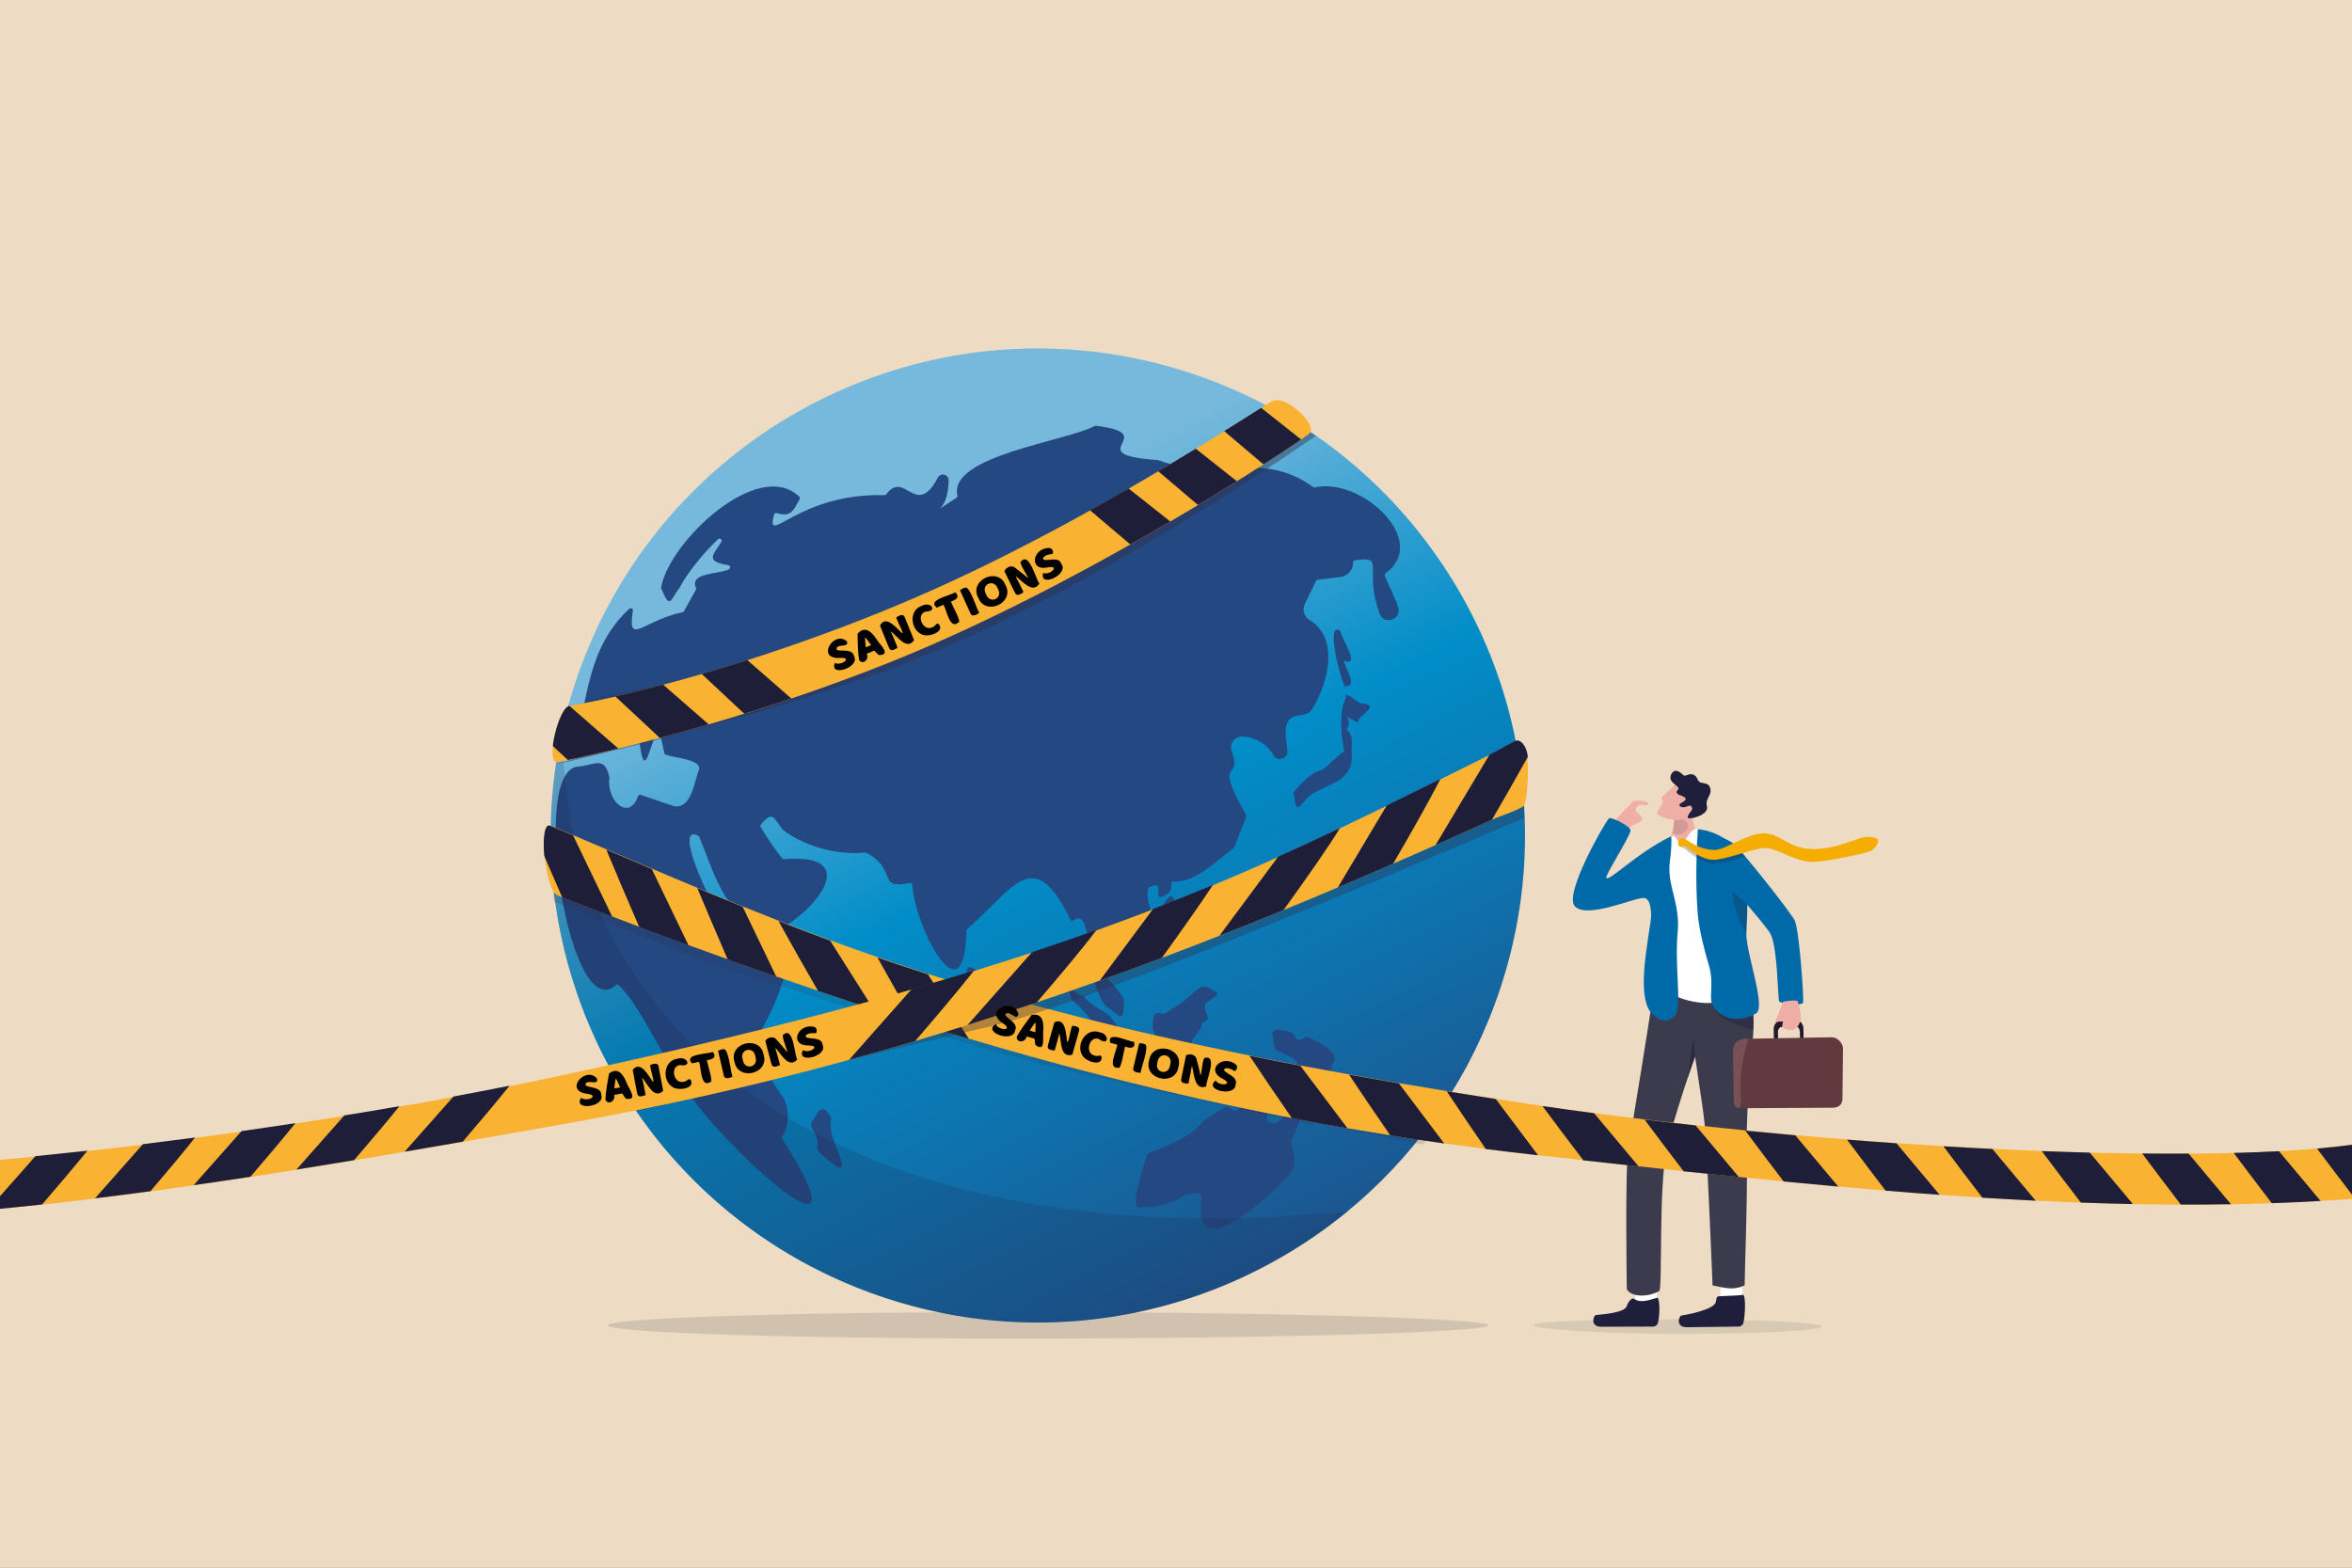 <?xml version="1.0" encoding="iso-8859-1"?>
<!-- Generator: Adobe Illustrator 26.0.3, SVG Export Plug-In . SVG Version: 6.00 Build 0)  -->
<!DOCTYPE svg PUBLIC "-//W3C//DTD SVG 1.1//EN" "http://www.w3.org/Graphics/SVG/1.1/DTD/svg11.dtd">
<svg version="1.1" id="Layer_1" xmlns:x="http://ns.adobe.com/Extensibility/1.0/" xmlns:i="http://ns.adobe.com/AdobeIllustrator/10.0/" xmlns:graph="http://ns.adobe.com/Graphs/1.0/"
	 xmlns="http://www.w3.org/2000/svg" xmlns:xlink="http://www.w3.org/1999/xlink" x="0px" y="0px" viewBox="0 0 3000 2000"
	 style="enable-background:new 0 0 3000 2000;" xml:space="preserve">
<rect x="0" y="0" width="3000" height="2000" fill="#808080" stroke="none"/>
<style type="text/css">
	.st0{clip-path:url(#SVGID_00000134209169900992008900000008393635088583786666_);fill:#EDDCC3;}
	.st1{clip-path:url(#SVGID_00000134209169900992008900000008393635088583786666_);}
	.st2{opacity:0.11;fill:#32323F;}
	.st3{fill:#EFAEA6;}
	.st4{opacity:0.14;fill:#1F1F3B;}
	.st5{fill:#1F1F3B;}
	.st6{fill:#FFFFFF;}
	.st7{fill:#3B3B4D;}
	.st8{opacity:0.46;fill:#1F1F3B;}
	.st9{opacity:0.62;fill:#1F1F3B;}
	.st10{opacity:0.43;fill:#1F1F3B;}
	.st11{fill:#0069A8;}
	.st12{opacity:0.25;fill:#1F1F3B;}
	.st13{fill:#201B2C;}
	.st14{fill:#EEADA5;}
	.st15{fill:#603A3E;}
	.st16{fill:#775155;}
	.st17{opacity:0.26;fill:#1F1F39;}
	.st18{fill:#F4AD00;}
	.st19{opacity:0.15;clip-path:url(#SVGID_00000134209169900992008900000008393635088583786666_);fill:#32323F;}
	.st20{fill:url(#SVGID_00000080907533857786778840000014744066277518678429_);}
	.st21{fill:#234882;}
	.st22{opacity:0.16;fill:#1F1F39;}
	.st23{opacity:0.2;clip-path:url(#SVGID_00000134209169900992008900000008393635088583786666_);fill:#303049;}
	.st24{opacity:0.15;clip-path:url(#SVGID_00000134209169900992008900000008393635088583786666_);fill:#303049;}
	.st25{fill:#F9B232;}
	.st26{fill:#1F1E39;}
	.st27{opacity:0.35;clip-path:url(#SVGID_00000134209169900992008900000008393635088583786666_);fill:#303049;}
	.st28{opacity:0.43;clip-path:url(#SVGID_00000134209169900992008900000008393635088583786666_);fill:#303049;}
	.st29{clip-path:url(#SVGID_00000134209169900992008900000008393635088583786666_);fill:none;}
</style>
<g>
	<defs>
		<rect id="SVGID_1_" width="3000" height="2000"/>
	</defs>
	<clipPath id="SVGID_00000034071675347832483210000015181306128383541155_">
		<use xlink:href="#SVGID_1_"  style="overflow:visible;"/>
	</clipPath>
	
		<rect style="clip-path:url(#SVGID_00000034071675347832483210000015181306128383541155_);fill:#EDDCC3;" width="3000" height="2000"/>
	<g style="clip-path:url(#SVGID_00000034071675347832483210000015181306128383541155_);">
		<path class="st2" d="M1956.1,1690.6c0,5.1,86.8,11.1,186.8,11.1c100,0,181-4.2,181-9.3c0-5.1-81.1-9.3-181-9.3
			C2042.9,1683.1,1956.1,1685.5,1956.1,1690.6z"/>
		<path class="st3" d="M2142.4,1086l23.7-4c1.3-10.5-7.6-33.7-8.3-43.2c-0.8-10.5-12.5-21.3-12.5-21.3l-10,20.8l0.3,1.9
			c0,0-0.1,18.3-4.2,26.2c-2.3,4.5-1.9,11.6-7.7,18.3C2119.4,1089.6,2142.4,1086,2142.4,1086z"/>
		<path class="st4" d="M2135.4,1044c0,0-0.3,11.7-2.4,18.4c13.6,8,22.9-7.4,19.7-11.8c-2-2.8-9.6-9.5-9.6-9.5L2135.4,1044z"/>
		<g>
			<path class="st3" d="M2136.7,1000.4c-5,7.3-21.7,17.2-16.5,20.2c5.2,3-10.6,15.4-5.2,18.8c13.1,8.2,33.2,8.6,38.6,3.2
				s14.8-24,14.8-24L2136.7,1000.4z"/>
			<path class="st5" d="M2146.2,1015.7c-4.5-1.9-5.2-1-7.3-4.2c-2.1-3.1,5.3-4.2,0.3-8.4c-5-4.1-10.8-7.9-7.8-14.6
				c4.4-9.6,11.6-3.5,16,0.5c2.8,2.5,7.6-4,13.8,0c4.9,3.2,2.6,5.8,6.9,8.8c2.6,1.8,10.4,0.4,12.7,6.1c4.4,10.6-6.4,14.2-3.6,24.5
				c3.3,11.9-23.5,17.8-24.4,14.7c-1.1-3.6,6.9-9.4,5.5-12.6c-2-4.9-4.3-2-9-0.9c-5,1.2-11.1-2.1-3.9-5.8
				C2152.7,1020.1,2150.2,1017.5,2146.2,1015.7z"/>
		</g>
		<path class="st6" d="M2086.2,1665.3c-1-10.3-0.3-36.3-0.3-36.3l28.4-1l-1.5,39l-18.7,12.4L2086.2,1665.3z"/>
		<path class="st5" d="M2084,1656.8c-2.4-1.8-7.7,4.6-8.8,8.9c-2.5,9.9-34.2,11.1-39.8,12c-2.9,0.5-7.6,15,6.9,14.9
			c12.5-0.1,52.6-0.1,66.3-0.2c2.9,0,5.4-1.9,6.1-4.6c2.5-9.5,2.8-31.9-1.1-32.2C2108.4,1656.8,2093.1,1663.8,2084,1656.8z"/>
		<path class="st6" d="M2195.2,1665.4c-1.1-10.3-0.5-36.3-0.5-36.3l28.4-1.1l-1.3,39.1l-18.7,12.5L2195.2,1665.4z"/>
		<path class="st5" d="M2192.1,1653.8c-3,0.2-2.5,3-3.6,7.4c-2.4,9.9-38.4,16.3-44.1,17.2c-2.9,0.5-7.5,15,7,14.8
			c12.5-0.2,52.6-0.5,66.3-0.8c2.9-0.1,5.3-1.9,6-4.6c2.4-9.6,3.3-35.8-0.6-36C2218.1,1653,2206,1652.9,2192.1,1653.8z"/>
		<path class="st7" d="M2235.8,1326.1c-0.4,4.6-0.8,9.7-1.5,15.2c-2.4,20.7-7.6,90.7-6.3,135.1c1.3,44.2-2.7,147.6-2.7,163.5
			c-13.4,5.9-21.7,4.1-40.9,0c0,0-3.4-85.3-7.2-160.1c-3.1-60.7-4-54.6-15.1-131.8l0,0c-0.1,0.4-2.8,7.9-6.8,19.5
			c-8.5,24.7-22.6,67.9-29.4,99.2c-10.6,48.8-5.1,175.9-9.5,180.3c-13.2,7.8-35.5,8.5-41.4-2.3c0,0-2.5-157.2,2.2-181.9
			c3.2-16.7,30-180.8,36-224.9c0,0,118.1-25.8,121.7,14.6c0.5,5.5,0.6,10.4,0.6,15c-0.1,6.3,0.3,12.1,0.6,18.4
			C2236.6,1296.4,2237.2,1308.3,2235.8,1326.1z"/>
		<path class="st8" d="M2172.5,1325.8C2172.5,1325.8,2172.5,1325.9,2172.5,1325.8c-0.2-0.1-0.3-0.1-0.3-0.2
			C2172.2,1325.7,2172.5,1325.8,2172.5,1325.8z"/>
		<path class="st9" d="M2162.1,1348L2162.1,1348c-0.1,0.4-5.3,15-9.3,26.6l6.9-49.1C2159.7,1325.5,2161,1332.6,2162.1,1348z"/>
		<path class="st10" d="M2236.5,1314c-1-0.2-46.5-9.9-52.7-32.7c0,0,39.6,3.4,52.2,4.8C2236.6,1296.4,2236.9,1308.1,2236.5,1314z"/>
		<path class="st6" d="M2165.6,1058c-10.2-2.8-11.2,14.1-21.5,14.9c-5.4,0.4-4.2-1.9-6.8-4.5c-1.6-1.5-3.1-3.3-5.6-0.7
			c-50.9,52.2,2.1,183.9-4.4,193.1c-5.3,7.5,37.8,23.9,64.8,17.3c37.1-9.1,34.9-49.4,33.8-57c-1.1-7.7-25-138.5-25-138.5
			S2182.1,1072.7,2165.6,1058z"/>
		<path class="st11" d="M2165.4,1165.2c1.6,20.1,9.1,49,14,65.2c8.8,29.1-3.2,45.2,8.6,57.7c14.3,15,35.9,14.7,52.1,4.6
			c8.7-5.4-0.7-40.1-7.3-68.7l0,0c-3-13-5.4-24.8-5.3-32c0-0.4,0-0.8,0-1.1c0-1.8,0.1-3.4,0.1-4.9c0.1-1.9,0.1-3.6,0.2-5.2
			c0.1-2.8,0.2-5.4,0.4-7.8c0.3-5.6,0.5-10.8,0.4-18.6c0-0.7,0-1.3,0-2c-0.1-4.4-0.3-9.5-0.6-16c-1-19.6-6.6-46.4-15.5-55.7
			c-21.2-22.1-46.9-22.7-46.9-22.7C2164.6,1070.1,2162,1122.5,2165.4,1165.2z"/>
		<path class="st12" d="M2209.6,1137.1c0,0,2.7,31.3,18,53.6c0-1.8,0.1-3.4,0.1-4.9c0.1-1.9,0.1-3.6,0.2-5.2
			c0.1-2.8,0.2-5.4,0.4-7.8c0.3-5.6,0.5-10.8,0.4-18.6L2209.6,1137.1z"/>
		<g>
			<path class="st11" d="M2214.9,1079.5c39.4,45.9,72,89.7,74.3,94.8c6,13.6,11.7,99.2,10.7,104.5s-29.1,2-30.6-1.5
				c-1.8-4.2-1.7-65.3-10.5-84.8c-5.5-12.2-69.4-82.3-76.1-90.5c-6.7-8.1-4.7-37.3,9.5-34.3
				C2206.3,1070.6,2214.9,1079.5,2214.9,1079.5z"/>
			<g>
				<path class="st13" d="M2300.5,1323.9l-0.1-6l-0.1-5.7c-0.1-4-1.9-7.4-4.4-8.8l0,0c-0.8-0.5-1.7-0.7-2.6-0.7l-18.9,0.5l-0.2,0
					h-0.3l0,0l-0.1,0l-4.6,0.1c-1.8,0-3.4,1.1-4.6,2.8c-1.1,1.6-1.8,3.7-1.9,6c0,0.3,0,0.6,0,0.9l0.1,5.5l0.1,6l0.1,3.4l4.8-0.1
					l0-0.1l-0.1-3.3l-0.1-6l0-1.1l0-0.1c0-0.2,0-0.4,0-0.5c0.1-3.7,2.2-6.6,4.9-6.7l1.4,0l16.7-0.4c0.7,0,1.4,0.2,2,0.5l0,0
					c1.8,1,3.1,3.6,3.2,6.5l0,1.3l0.1,6l0.1,3.2l4.8-0.1L2300.5,1323.9z"/>
				<path class="st14" d="M2274.4,1277.9c-0.8,5.5-2.3,4-4.3,11.1s-8.3,16.9-4.6,18.1s6.6-3.1,8.4-3.9c1.8-0.8-2.4,3.3-0.2,6.8
					c2.1,3.5,11.4,5.6,15.6,2.9c4.2-2.6,7.2-8.1,7.6-15.2c0.3-7.1-3-16.8-3.7-19.9C2292.5,1274.6,2274.4,1277.9,2274.4,1277.9z"/>
				<path class="st13" d="M2273.8,1303.2L2273.8,1303.2l-0.1,0l-4.6,0.1c-1.8,0-3.4,1.1-4.6,2.8l0,0c-1.1,1.6-1.8,3.7-1.9,6.1
					c0,0.3,0,0.6,0,0.9l0.1,5.5l0.1,6l0.1,3.3l4.8-0.1l-0.1-3.3l-0.1-6l0-1.1l0-0.1c0-0.2,0-0.4,0-0.5c0.1-3.7,2.2-6.7,4.9-6.7
					l0.8-2.8l0,0l0.6-2.2l0,0l0,0l0,0l0.4-1.6H2273.8z"/>
				<path class="st15" d="M2210.4,1340.6l1.2,66.2c0.1,3.9,3.3,7.1,7.2,7l0.2,0l118.1-0.6c13.3-0.2,13.1-9.6,13-13.6l0.7-62.5
					c-0.1-3.9-5-14.2-15.7-13.8l-105,1.9l-3.9,0.1C2217.5,1325.3,2210.2,1331.7,2210.4,1340.6z"/>
				<path class="st16" d="M2210.4,1340.6l1.2,66.2c0.1,3.9,3.3,7.1,7.2,7l0.2,0c1.3-3.9,2.1-10.1,1.2-19.9
					c-2-23.6,4.3-50.5,9.9-68.8l-3.9,0.1C2217.5,1325.3,2210.2,1331.7,2210.4,1340.6z"/>
			</g>
		</g>
		<g>
			<path class="st17" d="M2142.1,1078.3c1.2,0.1,2,1,2.7,1.9c0.9,1,1.5,2,2.1,1.4c0.9-0.8,11.8,11.6,25.6,17
				c4.4,1.7,10.2,3.2,15,2.8c1.8-0.1,14.4-1.5,19.4-2.9c8.3-2.3,19.7-5.3,19.7-5.3s-11.4-13.4-13.6-14.7c-7.4,3.5-13.2,6.1-19,8.1
				c-2.9,1-5.6,1.6-7.8,1.7c-1,0-2,0-3,0c-4.4-0.2-8.7-1.1-12.7-2.4c-7.7-2.4-14.5-6.3-19.8-9.8c-2.9-1.9-3.3-2.9-6.5-2.9
				c0,0-0.1,0-0.1,0C2143,1075.4,2140.7,1078.2,2142.1,1078.3z"/>
			<path class="st18" d="M2395.5,1072.4c0.2,3.5-3.3,9.8-9.1,13.1c-1.3,0.7-5,1.8-10.1,3.1c-17.7,4.5-52.4,11-63.7,11
				c-11.7,0-23.2-4.5-33.6-8.9c-10.7-4.6-20.3-9.1-28-8.8c-14.7,0.6-43.6,12.7-61.5,14.7c-0.6,0.1-1.2,0.1-1.7,0.2
				c-19.7,1.5-38.7-19.2-39.9-18.1c-0.8,0.7-1.6,1.4-2.9,1.7c-0.6,0.1-1.2,0.1-2,0.1c-1.8-0.2-2.4-3.7-2.5-5.6c-0.1-2,0.8-5.3,5-5.7
				c3.1-0.3,3.6,0.9,6.5,2.9c7.1,4.7,16.9,10.1,27.9,11.7c2.5,0.4,5,0.6,7.6,0.5c12.9-0.3,38.4-19.1,58.8-21
				c1.9-0.2,3.7-0.2,5.5-0.1c21.1,1.7,29.8,19.3,60,20c30.2,0.8,60.3-16,69.3-15.6C2389.7,1067.7,2395.3,1068.9,2395.5,1072.4z"/>
		</g>
		<path class="st3" d="M2055,1058.7c3.6-15.2,21-27.5,26.8-35.3c3.3-4.4,22.6-1.4,20.7,2.7c-1.9,4-11.8-4.4-16.4,6.4
			c-1.7,4,10.5,7.9,8.2,13.5s-14.9,3.5-17.4,14.1C2074.2,1070.7,2055,1058.7,2055,1058.7z"/>
		<path class="st11" d="M2140.6,1275.9c-0.2,10.3-1.6,17.9-5.5,21.4c-7,6.3-16.7,7.5-28.4-4.5c-0.7-0.7-1.3-1.4-1.8-2.2
			c-15.7-21.1-4.4-79.3-2.8-93.5c0.7-5.7,2.1-13.5,3.3-21.5c1.5-10,0.5-28.8-8-30c-10.7-1.5-72.6,27.3-88.6,10.7
			c-14.5-15,36.8-104.7,43.3-112.1c2.4-2.8,28.7,10.2,27.6,15.7c-2,9.8-32.8,57.5-30.9,60c3.9,5.2,37.2-30.6,82.8-53.1
			c0,0,0.2,1.7,0.3,5.5c0,3.1-0.1,7.7-0.6,14c-0.3,3.7-0.7,7.9-1.4,12.8c-4,30.8,13.5,52.7,10,89.9c-1.5,16.1-1.2,32.3-0.6,47.1
			C2139.8,1251.4,2140.8,1265.1,2140.6,1275.9z"/>
	</g>
	<path style="opacity:0.15;clip-path:url(#SVGID_00000034071675347832483210000015181306128383541155_);fill:#32323F;" d="
		M1898.5,1690.8c0,9.4-300.7,17-593.4,17s-529.9-7.6-529.9-17c0-9.4,237.3-17,529.9-17S1898.5,1681.5,1898.5,1690.8z"/>
	<g style="clip-path:url(#SVGID_00000034071675347832483210000015181306128383541155_);">
		<g>
			
				<linearGradient id="SVGID_00000057847148443970729950000009268773173979088002_" gradientUnits="userSpaceOnUse" x1="884.547" y1="906.457" x2="2103.838" y2="1506.14" gradientTransform="matrix(0.797 0.604 -0.604 0.797 898.563 -726.181)">
				<stop  offset="0.155" style="stop-color:#76B9DC"/>
				<stop  offset="0.453" style="stop-color:#018DC8"/>
				<stop  offset="1" style="stop-color:#234882"/>
			</linearGradient>
			<path style="fill:url(#SVGID_00000057847148443970729950000009268773173979088002_);" d="M1717.7,1546.3
				c-45.3,37.1-95.6,67.5-149.1,90.5c-111.6,47.9-237.4,63.3-361.9,39.3c-6.1-1.2-12.3-2.5-18.4-3.9l-5.9-1.3
				c-2.8-0.7-5.6-1.3-8.3-2c-3.3-0.8-6.7-1.7-10-2.6c-11-2.9-22-6.2-33-9.8c-7.9-2.6-15.9-5.4-23.8-8.3
				c-321.6-119.5-485.5-477.1-366-798.7c4.5-12,9.3-23.8,14.4-35.4l0,0c7.5-16.9,15.6-33.4,24.5-49.3c8.6-15.6,17.9-30.8,27.7-45.5
				l0,0c4.9-7.4,10-14.6,15.3-21.7c12.3-16.7,25.4-32.7,39.1-48c2.5-2.8,5-5.5,7.6-8.2c5.1-5.4,10.3-10.8,15.6-16
				c7.9-7.9,16-15.5,24.3-22.9c16.6-14.8,33.9-28.6,51.9-41.5l0,0c3-2.1,6-4.3,9-6.4c0.1,0,0.1-0.1,0.2-0.1
				c8.2-5.6,16.5-11.1,24.9-16.3c1.7-1.1,3.5-2.2,5.3-3.2c21.1-12.8,42.9-24.4,65.4-34.6c11.7-5.3,23.6-10.3,35.6-14.9
				c0,0,0.1,0,0.1,0c32.2-12.3,65.3-22,99.2-28.8c1.8-0.4,3.6-0.7,5.5-1.1c8.5-1.6,17-3.1,25.5-4.3c8.6-1.3,17.3-2.4,25.9-3.3
				c92.5-9.9,188.7,1,281.9,35.6c32,11.9,62.5,26.1,91.2,42.5c25.1,14.3,48.9,30.1,71.4,47.4c13.2,10.2,26,20.9,38.3,32.1
				c8.8,8,17.4,16.2,25.6,24.6c0.7,0.7,1.5,1.5,2.2,2.2c2.8,2.9,5.6,5.8,8.3,8.7c1.7,1.8,3.4,3.7,5.1,5.5
				c13.5,14.8,26.2,30.1,38.1,46.1c8.8,11.8,17.2,23.8,25.2,36.2c0.3,0.4,0.6,0.9,0.9,1.3c16.6,25.8,31.2,52.8,43.8,80.7
				c17.5,38.9,31.1,79.6,40.3,121.4c2.6,11.6,4.8,23.4,6.7,35.2c15.3,94.7,8.8,194.1-22.8,290.9c-2.6,8-5.4,16-8.4,24
				C1866.3,1389.3,1800.1,1478.9,1717.7,1546.3z"/>
			<g>
				<path class="st21" d="M1767.2,731.5c57.1-41.3-30.3-123-90.1-109.7c-0.8,0.2-1.6,0-2.3-0.5c-65.9-48.1-123.8-6.6-197.1-34.2
					c-0.3-0.1-0.5-0.2-0.8-0.2c-103.9-7,7.6-32.9-78.8-43.7c-0.6-0.1-1.2,0-1.7,0.3c-37.3,19.6-187,38.3-175.2,88.7
					c0.3,1.1-0.2,2.3-1.2,2.9c-6.6,4.3-30.1,19.7-30.1,19.7c15.6-6.1,19.7-23.9,20.1-41.9c0.2-7.7-10.2-10.4-13.8-3.5
					c-27.9,53.1-42.1-10.7-65.8,21.2c-0.5,0.7-1.4,1.2-2.3,1.1c-111.3-2.9-152.1,67.8-140.8,24.8c0.4-1.5,2-2.4,3.5-1.9
					c18.4,5.5,21-3.3,29.1-17.7c0.6-1.1,0.4-2.5-0.5-3.3c-52.1-50-165.8,57.2-176.1,115.7c-0.1,0.5,0,1.1,0.2,1.6
					c11.2,27.1,11,15.4,23.7-1.7c0.1-0.1,0.2-0.2,0.2-0.4c8.9-17.5,30.6-44,48.4-60.9c2.4-2.3,6,0.7,4.3,3.5
					c-10.1,16-21.7,24.9,8.9,29.6c2.6,0.4,3.2,3.9,0.9,5.2c-11.9,6.6-51,3.7-42.2,23.8c0.3,0.8,0.3,1.7-0.1,2.4
					c-2.7,4.9-12.6,22.7-15.2,27.3c-0.4,0.7-1.1,1.2-1.8,1.3c-52,11.3-70.2,44.3-63.4-2.1c0.5-3.2-3-3.8-5.3-1.6
					c-54.2,51.1-51.8,117.9-69.5,174.4c-0.6,1.8,0.8,3.6,2.6,3.6c24.4-0.1,23.4-46.1,47.5-55.1c1.8-0.7,3.7,0.6,3.8,2.6
					c2.4,85.3,15.7,45.2,14.5-10.5c-0.1-3.1,4.4-4,5.4-1c9.9,28,9.2,100.7,20.5,72.6c0,0,6-17,9.9-28.1c0.9-2.6,4.7-2.4,5.3,0.3
					l5.4,24.6c0.2,0.8,0.6,1.4,1.3,1.8c8,4.3,48,5.7,42.8,20c-5.8,13.9-9.1,50.1-31.8,46c0,0-32.6-11.1-42.3-14.4
					c-1.4-0.5-3,0.3-3.5,1.7c-11.2,32.2-40.3,6.3-36.5-23c0-0.3,0-0.6,0-1c-5.9-28-18.6-15.9-39.4-13.8
					c-63.2,1.3-12.3,332.6,47.6,278.9c1.1-1,2.7-0.9,3.7,0c28.5,26.6,61.6,105,87.9,135c0.1,0.1,0.2,0.2,0.3,0.4
					c33.4,58.3,242.5,253.8,120.4,60.5c-0.6-0.9-0.6-2.1,0-3c8.6-14.1,9.4-32.8,2.4-47.6c-0.1-0.2-0.2-0.3-0.3-0.4
					c-61.1-88.7-25.7-64.4,1.1-158.2c0.1-0.3,0.1-0.7,0.1-1c-2.9-54.1-10.2-5.1-55.6-34.4c-0.2-0.1-0.4-0.2-0.6-0.3
					c-16.8-5.9-93.8-161.8-54.3-141.7c0.6,0.3,1,0.8,1.3,1.4c14.1,33.6,25.3,75.9,54.4,101.1c0.7,0.6,1.1,1.5,1,2.4
					c-8.6,87.1,204.3-87.1,53-75c-0.8,0.1-1.7-0.2-2.2-0.9c-8.5-9.2-21.3-28.9-27.8-40.1c-0.6-1-0.5-2.2,0.3-3.1
					c15.4-18.8,15.9-8.2,28.2,6.7c0.2,0.2,0.3,0.4,0.5,0.5c27.7,20.9,69.6,32.1,104.1,28.4c0.6-0.1,1.2,0,1.7,0.3
					c40.9,22.1,12.6,47.3,55.2,38.6c1.7-0.3,3.3,0.9,3.4,2.6c2.6,51.6,66.3,176.4,69,58.2c0-0.8,0.4-1.6,1-2.1
					c58-49.7,84.2-110.5,131.4-12.2c0.7,1.6,2.7,2.1,4.1,1.1c27.1-18.5,11.6,71.1,40.6,108.7c0.2,0.2,0.4,0.5,0.7,0.6
					c19.4,13.4,23.1,24.1,23-8.2c0-0.5-0.2-1.1-0.4-1.5c-19.7-32.1-41.9-30.4-24.4-70.7c0.7-1.6,2.8-2.2,4.2-1.2
					c34,24.1,14.9,47.4,59.6,13.6c6.9-5.3,9.7-14.4,6.9-22.6c-6.6-19.1-17.7-39.7-15.4-58.6c0.1-1,0.8-1.8,1.7-2.2
					c13.7-6.1,12-0.9,11.7,9.6c-0.1,2,2,3.4,3.9,2.7c8.1-3.3,13.8-6.6,12.8-16.7c-0.2-1.7,1.2-3.3,3-3.1c27,2.6,56.4-28.3,76.2-42.4
					c0.4-0.3,0.8-0.7,1-1.2c2-5,12.9-32.7,15.3-38.9c0.3-0.8,0.2-1.7-0.2-2.4c-44.1-77.5-3.3-40.6-18.3-81.4
					c-3.2-8.7,3-18.2,12.3-18.4c16.8-0.4,32.8,9.2,40.8,23.6c5.1,9.3,19.3,4.5,18-6c-2.6-21.4-8.3-43.6,18.2-45.3
					c5.7-0.4,11-3.3,13.9-8.3c21.5-36.3,33-90.4-4-112.8c-7-4.2-9.5-13.1-6-20.5c5.3-11,12.1-25,14.2-29.3c0.4-0.8,1.2-1.4,2.2-1.5
					l29.1-3.6c9.2-1.2,16.2-9,16.2-18.3v-0.3c0-1.4,1-2.6,2.4-2.8c40.7-5.5,9.9,10,31.4,68.3c5.5,14.9,28.1,7.5,23.7-7.7
					c-3.8-13.1-11.3-26-17.2-40.7C1765.7,733.7,1766.2,732.3,1767.2,731.5z"/>
				<path class="st21" d="M1736.1,897.4c-2.7,0.9-21.6-18.5-19.5-6.8c-8.8,16-6.1,48.7-1.9,67.9c-8.5,4.7-20.4,18.9-28.8,24.1
					c-13.2,2.2-27.5,18.1-36.1,28.2c4.2,34.4,7.7,13.7,23.4,2.4c24.1-14.5,54.9-17.4,50.7-54.5c0.4-11.5,2-21.6-6.3-27.8
					c3.4-4.8,4.2-11.8,0-16.6c0,0,15.1,7.8,15.1,7.8C1727.8,914.1,1765.2,899.7,1736.1,897.4z"/>
				<path class="st21" d="M1709.8,804.9c-22.8-16.2,6.3,85.7,7.3,70.1c15.4,1.3-2.4-24.6-2.9-32.1
					C1737.9,851.9,1708.1,810.7,1709.8,804.9z"/>
				<path class="st21" d="M1469.9,1310.8c12.9,40.8,14.2,10.3,37.5,28.2c6.5,0.5,13.7,0.6,12.2-9.3c3-8.8,13.6-14.6,13.6-24.8
					c15.3-7,2.1-8.1,3.9-23.9c1.6-4.3,26.4-14.1,10.2-17c-14-13-21.9,0.7-32.7,9.2c-6.7,6.7-20.5,13.8-29.3,20.4
					C1469.7,1289.3,1471.4,1296.8,1469.9,1310.8z"/>
				<path class="st21" d="M1472.4,1368.7c3.9-0.6,25.6,7.9,26.3-0.5c-14.4-11.4-33.8-3.2-49.2-12.2c-7.5-7-8.2-19.1-8.3-27.8
					c-9.1-8.8-19.4-25-27.8-34.1c-9.8-6.1-24.5-13.6-31.2-23.4c-9.3-0.1-23.5-20.5-15.6,4.4c7.8,6.8,26.4,22.6,26.3,34.1
					c8.3,4.2,16,21.6,19,29.7C1431.4,1349.4,1447.6,1373.7,1472.4,1368.7z"/>
				<path class="st21" d="M1702.5,1350c-1.8-11.8-22-20.8-32.3-26.2c-1.8-0.9-3.9-0.9-5.7,0c-1.2,0.7-2.7,1.5-4.2,2.3
					c-3.3,1.8-7.3,0-8.6-3.5c-2.4-6.9-13.1-7.7-22.1-8.9c-4.1-0.5-7.5,3.1-6.7,7.1c1,5.3,2.2,11.6,2.9,15.3c0.4,2,1.7,3.6,3.5,4.4
					c10.4,4.6,32.2,12,23.9,21.9c-2.4,2.9-1.6,7.3,1.7,9.1c8.9,5,14.4,4.9,22.6-0.6c3.4-2.3,8-0.6,9.1,3.3c0,0.1,0.1,0.2,0.1,0.4
					c2.1,7.1,12.7,5,11.8-2.3c-0.9-7-0.6-13.8,2.5-17.9C1702.1,1353.1,1702.7,1351.5,1702.5,1350z"/>
				<path class="st21" d="M1619.8,1432.1c-9.5,1.2-0.1-20.5,3.7-31.9c1.1-3.3-0.9-6.9-4.4-7.6c-2.1-0.4-4.4-0.9-6.1-1.3
					c-1.7-0.4-3.6,0.1-4.9,1.2c-6.2,5.1-23.7,19.6-28.5,23.2c-3.6,2.7-8,0.1-10.9-2.2c-2-1.6-4.7-1.8-6.9-0.5l-25.7,15.9
					c-0.7,0.4-1.3,1.1-1.8,1.8c-11.8,17.3-47.4,32.8-67.8,39.5c-1.9,0.6-3.4,2.2-3.9,4.1c-4.3,17.4-25.6,73.6-5.5,65.6
					c1.2-0.5,2.4-0.6,3.6-0.3c12,2.4,41-6.9,49.8-14.6c0.9-0.8,2.1-1.3,3.4-1.3c11.2-0.7,20.5-7.7,18.2,10.3
					c-9.6,83.7,95.2-13.4,114.6-38.7c8.2-10.7,1.2-31.1,0.2-39c-0.1-1.2,0.1-2.5,0.7-3.5c6.1-10.8,12.3-27.9,14.4-43.2
					c0.8-6.2-7.3-9.3-10.7-4c-8.8,13.5-20.5,30.5-28.7,26.9C1621.7,1432.1,1620.8,1432,1619.8,1432.1z"/>
				<path class="st21" d="M1233.7,1259.4c15.4,0.2,12.8-9.7,12.6-21.2C1224.1,1224.2,1237,1248.7,1233.7,1259.4z"/>
				<path class="st21" d="M1498.7,1149.1c-6.6-14.2-11,2.5-17.1,6.9C1487,1154.7,1502.9,1160.4,1498.7,1149.1z"/>
				<path class="st21" d="M1060.4,1426.7l-4.6-7.7c-3.2-5.4-11.2-4.8-13.5,1c-1.2,3-2.8,5.8-4.8,8.1c-3.2,3.5-3.8,8.5-1.2,12.5
					c17.3,26.9-11.3,17.3,31.6,48.2C1087.3,1494.6,1052.7,1449.9,1060.4,1426.7z"/>
			</g>
		</g>
		<path class="st22" d="M1718.6,1545.5c-93.8,77.2-210.2,127.2-336.5,139c-6.2,0.6-12.5,1.1-18.7,1.4l-6,0.4
			c-2.8,0.1-5.7,0.3-8.6,0.4c-3.4,0.1-6.9,0.3-10.3,0.3c-11.4,0.2-22.9,0.2-34.4-0.2c-8.3-0.3-16.7-0.7-25.1-1.3
			c-342.2-24.8-599.6-322.2-574.8-664.4c0.9-12.8,2.2-25.5,3.9-38l0,0c2.4-18.3,5.7-36.4,9.7-54.2
			C713.6,1311.9,1066.7,1610.3,1718.6,1545.5z"/>
	</g>
	<path style="opacity:0.2;clip-path:url(#SVGID_00000034071675347832483210000015181306128383541155_);fill:#303049;" d="
		M706.7,1150.5c6.7,4,173.7,68.2,173.4,66.5c-0.3-1.7-7.6-22.6-7.6-22.6l-166.9-55.9L706.7,1150.5z"/>
	<path style="opacity:0.15;clip-path:url(#SVGID_00000034071675347832483210000015181306128383541155_);fill:#303049;" d="
		M881.2,1220.4c0,0,302.8,102,472.4,143.2c140.1,34.1,318.6,71.2,318.6,71.2l19.3-18.8l-819.4-221.3L881.2,1220.4z"/>
	<path style="opacity:0.15;clip-path:url(#SVGID_00000034071675347832483210000015181306128383541155_);fill:#303049;" d="
		M1674.6,1432.4c0,0,139.2,28.8,140.6,27.7s13.7-16.8,13.7-16.8s-139.2-26.9-140.1-25.4C1687.9,1419.4,1674.6,1432.1,1674.6,1432.4z
		"/>
	<g style="clip-path:url(#SVGID_00000034071675347832483210000015181306128383541155_);">
		<path class="st25" d="M3064.9,1524.5c-19.4,1.5-39.8,3.1-61,4.7c-1.2,0.1-2.5,0.2-3.7,0.3c-13.4,1-26.8,1.9-40.3,2.6
			c-20.6,1.2-41.4,2.2-62.2,2.9c-17.3,0.6-34.7,1.1-52.1,1.4c-21.2,0.4-42.6,0.5-64,0.4c-20.2,0-40.5-0.3-61-0.7
			c-22-0.4-44.2-1.1-66.4-1.9c-19.1-0.7-38.3-1.5-57.6-2.5c-22.5-1.1-45.2-2.4-67.9-3.8c-18.1-1.1-36.3-2.4-54.5-3.7
			c-22.8-1.6-45.8-3.4-68.9-5.3c-20-1.6-40.1-3.4-60.4-5.2c-23.1-2.1-46.2-4.2-69.6-6.5c-19-1.8-38-3.7-57.2-5.7
			c-23.3-2.4-46.8-4.8-70.4-7.3c-19-2-38.1-4.1-57.3-6.2c-23.4-2.5-46.8-5.1-70.5-7.8c-19.2-2.2-38.5-4.3-57.9-6.5
			c-3.2-0.4-6.5-0.7-9.7-1.1c-19.1-2.1-38-4.4-56.9-6.8c-17.7-2.2-35.4-4.6-53-7.1c-23-3.2-46-6.7-68.8-10.3
			c-18.2-2.9-36.3-5.9-54.4-9c-23.7-4.1-47.4-8.4-71-13c-18.5-3.6-37-7.2-55.5-11.1c-22.6-4.7-45.2-9.5-67.8-14.6
			c-17.7-4-35.5-8.1-53.2-12.3c-22.9-5.5-45.8-11.1-68.7-17c-17-4.3-34-8.8-51-13.4c-23.6-6.3-47.2-12.9-70.9-19.7
			c-14.9-4.3-29.9-8.6-44.9-13.1c-23.1-6.9-46.4-13.9-69.7-21.2c-17.1-5.4-34.4-10.8-51.6-16.4c-23.5-7.6-47.1-15.4-70.9-23.4
			c-17.7-6-35.5-12.1-53.4-18.3c-20.5-7.1-41.2-14.4-61.9-21.9c-16.5-5.9-33.2-12-49.9-18.1l0,0c-20.8-7.6-41.7-15.4-62.8-23.3
			c-11.4-4.3-22.9-8.7-34.5-13.1l0,0c-21.1-8.1-42.3-16.2-63.8-24.6l0,0c-2.3-0.9-4.5-1.8-6.8-2.7c-8.2-3.2-14.1-27.7-16.1-50.3
			c-1.9-21.8,0.1-41.6,7.4-38.6c9.9,4.2,19.7,8.3,29.4,12.4c14.3,6.1,28.4,12.1,42.3,18c19.6,8.3,38.9,16.6,58,24.7l0,0
			c19.4,8.3,38.7,16.4,58,24.4c19.3,8,38.5,16,57.9,23.8l0,0c15.2,6.1,30.4,12.2,45.8,18.2c21.6,8.4,43.5,16.8,65.9,25
			c19.7,7.2,39.7,14.4,60.2,21.4c20.9,7.2,42.3,14.3,64.4,21.4c16,5.1,32.3,10.2,49,15.2c21,6.3,42.7,12.6,65.1,18.9
			c18.7,5.2,38,10.4,57.8,15.5c20.2,5.2,41,10.5,62.5,15.7c19.2,4.7,39,9.3,59.4,13.9c20.1,4.5,40.7,9.1,62,13.6
			c17.7,3.8,35.9,7.5,54.4,11.3c21,4.2,42.7,8.5,64.9,12.7c20.2,3.8,40.8,7.6,62,11.4c20.7,3.7,41.9,7.4,63.6,11.1
			c19.8,3.4,40.1,6.7,60.9,10.1c20.4,3.3,41.3,6.6,62.6,9.9c13.1,2,26.3,4,39.7,6.1c6.7,1,13.4,2,20.1,3c21.5,3.1,43.5,6.2,65.8,9.1
			c21.2,2.8,42.6,5.5,64.4,8.1c21.5,2.6,43.2,5,65.1,7.4c21,2.3,42.1,4.5,63.3,6.6c21.2,2.1,42.5,4.1,63.8,6c22,2,44,3.8,66,5.5
			c21.1,1.7,42.1,3.2,63.1,4.7c20.1,1.4,40.1,2.7,59.9,3.9c21,1.2,41.8,2.4,62.4,3.4c21.3,1,42.3,2,63.1,2.8
			c20.8,0.8,41.2,1.4,61.3,2c22.8,0.6,45,1,66.8,1.2c20.3,0.2,40,0.3,59.2,0.1c19.9-0.1,39.1-0.4,57.6-0.9
			c20.1-0.5,39.3-1.3,57.6-2.3c17.1-0.9,33.4-2,48.7-3.4c18.3-1.6,35.2-3.5,50.7-5.6c0.8-0.1,2.2-0.2,4.1-0.3
			C3083.3,1455.1,3901.5,1459.2,3064.9,1524.5z"/>
		<path class="st26" d="M3064.9,1524.5c-19.4,1.5-39.8,3.1-61,4.7c-15.7-20.4-33.2-43.5-48.5-63.9c18.3-1.6,35.2-3.5,50.7-5.6
			c0.8-0.1,2.2-0.2,4.1-0.3L3064.9,1524.5z"/>
		<path class="st26" d="M2959.9,1532.1c-20.6,1.2-41.4,2.2-62.2,2.9c-16-20.8-33.5-44-48.5-64.1c20.1-0.5,39.3-1.3,57.6-2.3
			L2959.9,1532.1z"/>
		<path class="st26" d="M2845.6,1536.3c-21.2,0.4-42.6,0.5-64,0.4c-16.4-21.4-34.3-45-49.2-65.1c20.3,0.2,40,0.3,59.2,0.1
			L2845.6,1536.3z"/>
		<path class="st26" d="M2720.5,1536.1c-22-0.4-44.2-1.1-66.4-1.9c-16.2-21-34.3-44.9-49.8-65.7c20.8,0.8,41.2,1.4,61.3,2
			L2720.5,1536.1z"/>
		<path class="st26" d="M2596.5,1531.8c-22.5-1.1-45.2-2.4-67.9-3.8c-16.3-21.1-34.3-44.9-49.7-65.6c21,1.2,41.8,2.4,62.4,3.4
			L2596.5,1531.8z"/>
		<path class="st26" d="M2474,1524.3c-22.8-1.6-45.8-3.4-68.9-5.3c-16.4-21.4-34.2-45-49.2-65.1c21.1,1.7,42.1,3.2,63.1,4.7
			L2474,1524.3z"/>
		<path class="st26" d="M2344.7,1513.8c-23.1-2.1-46.2-4.2-69.6-6.5c-16.6-21.7-34.4-45.3-49-64.9c21.2,2.1,42.5,4.1,63.8,6
			L2344.7,1513.8z"/>
		<path class="st26" d="M2217.9,1501.6c-23.3-2.4-46.8-4.8-70.4-7.3c-16.8-21.9-34.9-45.9-49.8-65.9c21.5,2.6,43.2,5,65.1,7.4
			L2217.9,1501.6z"/>
		<path class="st26" d="M2090.1,1488.1c-23.4-2.5-46.8-5.1-70.5-7.8c-18-23.5-37.2-49-52.1-69.2c21.5,3.1,43.5,6.2,65.8,9.1
			L2090.1,1488.1z"/>
		<path class="st26" d="M1961.8,1473.8c-3.2-0.4-6.5-0.7-9.7-1.1c-19.1-2.1-38-4.4-56.9-6.8c-17.2-24.9-35.6-52.1-49.9-73.7
			c20.4,3.3,41.3,6.6,62.6,9.9L1961.8,1473.8z"/>
		<path class="st26" d="M1842.1,1458.8c-23-3.2-46-6.7-68.8-10.3c-17.8-25.8-37.4-54.7-52.6-77.5c20.7,3.7,41.9,7.4,63.6,11.1
			L1842.1,1458.8z"/>
		<path class="st26" d="M1718.8,1439.5c-23.7-4.1-47.4-8.4-71-13c-18.1-26.1-38.3-55.9-54.1-79.6c21,4.2,42.7,8.5,64.9,12.7
			L1718.8,1439.5z"/>
		<path class="st26" d="M1235.7,1325.3c-23.1-6.9-46.4-13.9-69.7-21.2c-16.1-27.9-33.5-58.6-46.8-82.5c20.9,7.2,42.3,14.3,64.4,21.4
			L1235.7,1325.3z"/>
		<path class="st26" d="M1114.3,1287.6c-23.5-7.6-47.1-15.4-70.9-23.4c-17.9-31.1-37.2-65.2-50.4-89.1c21.6,8.4,43.5,16.8,65.9,25
			L1114.3,1287.6z"/>
		<path class="st26" d="M990.1,1245.9c-20.5-7.1-41.2-14.4-61.9-21.9c-13.3-30.7-27.8-64.7-38.8-91c19.3,8,38.5,16,57.9,23.8l0,0
			L990.1,1245.9z"/>
		<path class="st26" d="M878.2,1206c-20.8-7.6-41.7-15.4-62.8-23.3c-14.5-33.3-30.6-71.1-42-98.7c19.6,8.3,38.9,16.6,58,24.7l0,0
			L878.2,1206z"/>
		<path class="st26" d="M780.9,1169.5c-21.1-8.1-42.3-16.2-63.8-24.6l0,0c-7.3-16.8-15.2-35.1-22.9-52.9
			c-1.9-21.8,0.1-41.6,7.4-38.6c9.9,4.2,19.7,8.3,29.4,12.4L780.9,1169.5z"/>
	</g>
	<polygon style="opacity:0.15;clip-path:url(#SVGID_00000034071675347832483210000015181306128383541155_);fill:#303049;" points="
		793,1396.2 967.5,1365 951.6,1345.7 783,1379.1 	"/>
	<path style="opacity:0.35;clip-path:url(#SVGID_00000034071675347832483210000015181306128383541155_);fill:#303049;" d="
		M1943.1,1013.5c0,0,1.3,26.6,1.3,29.9c-10,4-537.4,232.8-681,266c-143.7,33.3-452.3,108.4-452.3,108.4l142.7-69.6L1943.1,1013.5z"
		/>
	<g style="clip-path:url(#SVGID_00000034071675347832483210000015181306128383541155_);">
		<path class="st25" d="M1943.3,1028.5c-10.7,6.8-29.3,12.2-40.4,17.3c-24.2,11-48.2,21.8-72,32.4c-18.1,8-36.1,15.9-54,23.7
			c-23.7,10.3-47.3,20.4-70.6,30.3c-23.2,9.8-46.2,19.4-69.1,28.8c-27.4,11.2-54.7,22.2-81.8,32.8c-24.6,9.7-49.1,19.1-73.5,28.2
			c-26.5,10-52.9,19.6-79.2,29c-26.9,9.6-53.7,18.9-80.4,27.9c-29.5,9.9-58.9,19.5-88.3,28.8c-22.2,7-44.5,13.8-66.7,20.4
			c-28.1,8.3-56.2,16.4-84.4,24.1c-20.8,5.7-41.6,11.2-62.4,16.6c-26.7,6.8-53.4,13.4-80.2,19.7c-26.2,6.2-52.4,12-78.8,17.7
			c-25.4,5.5-50.9,10.6-76.6,15.6c-18.9,3.7-37.9,7.2-57,10.6c-2.7,0.5-5.5,1-8.2,1.5c-22.1,3.9-44,7.8-65.8,11.6
			c-21.4,3.8-42.6,7.5-63.8,11.2c-24.9,4.3-49.6,8.6-74.1,12.8c-21.6,3.7-43,7.3-64.4,10.8c-24.7,4.1-49.2,8.1-73.5,12
			c-19.7,3.1-39.2,6.2-58.7,9.2c-24.3,3.7-48.4,7.3-72.4,10.7c-18.5,2.6-36.9,5.2-55.2,7.7c-23.7,3.2-47.2,6.2-70.7,9.1
			c-22.6,2.8-45.2,5.4-67.5,7.8c-23.2,2.5-46.3,4.9-69.2,7c-23.7,2.2-47.2,4.1-70.6,5.9c-22.4,1.7-44.7,3.1-66.8,4.3
			c-17.6,0.9-35,1.7-52.4,2.4c-21.6,0.8-43.2,1.3-64.6,1.6c-17.5,0.3-34.9,0.3-52.3,0.2c-968.6-6.5-45.2-70.1-10.6-67.6
			c34,2.4,74.8,3,120.9,1.9c20-0.5,40.9-1.3,62.8-2.3c18-0.9,36.6-2,55.6-3.2c21-1.4,42.6-3,64.6-4.8c24.1-2,48.8-4.3,74.1-6.7
			c21.8-2.1,44-4.5,66.4-7c23.3-2.6,46.9-5.3,70.7-8.3c22-2.7,44.2-5.5,66.5-8.5c19.7-2.6,39.5-5.3,59.3-8.2
			c22.9-3.3,45.8-6.6,68.7-10.1c20.9-3.2,41.7-6.5,62.4-9.8c23.6-3.8,47-7.8,70.3-11.8c23.2-4,46.2-8.1,68.8-12.4
			c24.2-4.5,48.1-9.1,71.5-13.7c23.8-4.8,47.2-9.6,70.1-14.5c0,0,0.1,0,0.1,0c24.2-5.2,47.8-10.4,70.9-15.5
			c22.6-5,44.6-10.1,66.1-15c25.1-5.8,49.5-11.6,73.2-17.3c30.2-7.3,59.2-14.5,87.2-21.7c25.8-6.6,50.8-13.2,74.9-19.7
			c24.2-6.6,47.7-13.1,70.4-19.6c27.5-7.9,54-15.7,79.5-23.6c25.6-7.9,50.2-15.7,73.9-23.5c28.6-9.4,56-18.8,82.3-28.3c0,0,0,0,0,0
			c24.9-8.9,48.8-17.8,71.9-26.7c26.4-10.2,51.8-20.4,76.5-30.7c28.6-11.9,56.2-23.9,83.2-36.1c26.7-12,52.8-24.2,78.7-36.5
			c20-9.5,39.9-19.1,59.8-28.8c22.7-11.1,45.5-22.4,68.6-33.8c20.5-10.2,41.2-20.5,62.4-31c12.9-6.4,21.5-10.6,34.8-17.2
			c5.4-2.6,13.1,5.5,14.1,20C1950.4,990.1,1946.9,1026.3,1943.3,1028.5z"/>
		<path class="st26" d="M-149.2,1489.7c-17.6,21.4-38.2,45.5-56.2,66.3c-21.6,0.8-43.2,1.3-64.6,1.6l58-65.6
			C-192,1491.6-171,1490.8-149.2,1489.7z"/>
		<path class="st26" d="M-28.9,1481.7c-17.4,21.3-38.5,46-57.2,67.7c-22.4,1.7-44.7,3.1-66.8,4.3l59.4-67.1
			C-72.6,1485.1-51,1483.5-28.9,1481.7z"/>
		<path class="st26" d="M111.6,1468c-17.6,21.5-38.9,46.6-57.9,68.6c-23.2,2.5-46.3,4.9-69.2,7l60.7-68.6
			C67,1472.8,89.1,1470.4,111.6,1468z"/>
		<path class="st26" d="M248.8,1451.2c-15.4,19.6-36.6,44.8-56.9,68.5c-23.7,3.2-47.2,6.2-70.7,9.1l61.1-69.1
			C204.3,1457,226.5,1454.1,248.8,1451.2z"/>
		<path class="st26" d="M376.8,1432.9c-16.7,20.7-37.9,45.7-57.4,68.4c-24.3,3.7-48.4,7.3-72.4,10.7l61.1-69
			C331,1439.7,353.9,1436.4,376.8,1432.9z"/>
		<path class="st26" d="M509.5,1411.2c-16.9,21-38.4,46.2-57.9,68.9c-24.7,4.1-49.2,8.1-73.5,12l61.1-69.1
			C462.8,1419.2,486.3,1415.3,509.5,1411.2z"/>
		<path class="st26" d="M649.9,1385.1c-16.8,21-39.1,47.5-59.7,71.4c-24.9,4.3-49.6,8.6-74.1,12.8l62.3-70.4
			C602.6,1394.4,626.5,1389.8,649.9,1385.1z"/>
		<path class="st26" d="M1242.4,1238.2c-19.6,25-49.7,60.5-75.1,89.9c-28.1,8.3-56.2,16.4-84.4,24.1l80-90.4
			C1190.5,1253.9,1216.9,1246,1242.4,1238.2z"/>
		<path class="st26" d="M1398.6,1186.4c-16.9,22.7-48.4,60.1-76.2,92.5c-29.5,9.9-58.9,19.5-88.3,28.8l82.3-93
			C1344.9,1205.3,1372.3,1195.9,1398.6,1186.4z"/>
		<path class="st26" d="M1547.1,1129c-17.1,26-42.8,62.1-65.1,93c-26.5,10-52.9,19.6-79.2,29l67.8-91.3
			C1497,1149.5,1522.4,1139.3,1547.1,1129z"/>
		<path class="st26" d="M1709,1056.5c-13.6,22.9-44.4,66.5-71.8,104.5c-27.4,11.2-54.7,22.2-81.8,32.8l74.8-100.8
			C1657,1080.9,1683.1,1068.8,1709,1056.5z"/>
		<path class="st26" d="M1837.3,993.8c-14.3,28-38.9,71.3-60.3,108.1c-23.7,10.3-47.3,20.4-70.6,30.3l62.4-104.6
			C1791.4,1016.5,1814.2,1005.3,1837.3,993.8z"/>
		<path class="st26" d="M1948.7,965.7c-14.3,25.8-31.1,55-45.7,80.1c-24.2,11-48.2,21.8-72,32.4l68.8-115.3
			c12.9-6.4,20.2-11.3,33.5-17.8C1938.6,942.4,1947.6,951.2,1948.7,965.7z"/>
	</g>
	<path style="opacity:0.2;clip-path:url(#SVGID_00000034071675347832483210000015181306128383541155_);fill:#303049;" d="
		M887.1,881.1c0,0-130.7,24.7-160.3,25.8c3.3-17.8,167.6-42.1,167.6-42.1L887.1,881.1z"/>
	<path style="opacity:0.43;clip-path:url(#SVGID_00000034071675347832483210000015181306128383541155_);fill:#303049;" d="
		M1678.4,556c0,0-259.1,182.4-492.8,278c-186.5,76.3-475.5,141-475.5,141l172.2-55.5l381.8-159.3L1657.2,542L1678.4,556z"/>
	<g style="clip-path:url(#SVGID_00000034071675347832483210000015181306128383541155_);">
		<path class="st25" d="M1670.4,552.8c-0.8,0.8-4.6,3.6-10.8,7.9c-10,6.9-26.4,17.9-48,31.8c-10.2,6.5-21.5,13.7-33.9,21.4
			c-15.1,9.4-31.7,19.6-49.5,30.4c-11.3,6.8-23.1,13.8-35.4,21c-16.2,9.5-33.3,19.3-51,29.3c-15.1,8.6-30.7,17.2-46.7,25.9
			c-16.7,9.1-33.8,18.2-51.2,27.3c-13.2,6.9-26.7,13.8-40.3,20.6c-17.3,8.7-34.9,17.3-52.7,25.7c-15.4,7.3-30.8,14.4-46.3,21.3
			c-5.5,2.5-11.1,4.9-16.7,7.4c-12.8,5.6-25.6,11-38.3,16.2c-14.2,5.8-28.4,11.5-42.5,16.9c-19.5,7.5-38.8,14.6-57.8,21.4
			c-13.5,4.8-26.8,9.4-39.9,13.8c-20.6,6.9-40.7,13.4-60,19.4c0,0,0,0,0,0c-15.6,4.8-30.7,9.4-45.3,13.6
			c-22.2,6.4-43,12.2-62.3,17.3c-19.4,5.2-37.2,9.7-53,13.5c-29,7.1-51.1,11.9-64.3,14.7c-7.8,1.6-12.5,2.5-13.4,2.7
			c-5.8,0.9-7.1-8.4-5.8-20.6c2.2-20.4,12-49,21-51.3c0.1,0,0.3-0.1,0.5-0.1c14.5-2.3,34.3-6.2,58.4-11.7
			c18.1-4.1,38.5-9.2,60.9-15.1c15.5-4.1,31.9-8.7,49-13.6c18.6-5.4,38.1-11.3,58.2-17.7c14.1-4.5,28.5-9.2,43.1-14.2
			c18.3-6.2,37-12.8,56-19.8c15.1-5.5,30.3-11.3,45.7-17.3c17.7-6.9,35.6-14.2,53.5-21.8c6.9-2.9,13.9-5.9,20.8-8.9
			c9.5-4.2,19.1-8.4,28.6-12.7c17.1-7.8,34.2-15.8,51-24c14.4-7,28.7-14.1,42.8-21.3c16.8-8.6,33.3-17.2,49.5-25.8
			c15.8-8.4,31.2-16.9,46.2-25.2c17-9.4,33.4-18.8,49.1-27.8c13.1-7.6,25.7-14.9,37.7-22.1c17.2-10.2,33.2-19.8,47.9-28.8
			c13.2-8.1,25.4-15.6,36.2-22.4c20.4-12.7,36.5-23,47.1-29.7c7.8-4.9,12.7-7.9,14.3-8.7C1640.2,503.2,1681.1,542.2,1670.4,552.8z"
			/>
		<path class="st26" d="M788.6,954.9c-29,7.1-51.1,11.9-64.3,14.7c-6.3-5.9-12.8-12-19.2-17.9c2.2-20.4,12-49,21-51.3L788.6,954.9z"
			/>
		<path class="st26" d="M903.9,924.1c-22.2,6.4-43,12.2-62.3,17.3c-17.9-16.6-39.4-36.8-56.7-52.9c18.1-4.1,38.5-9.2,60.9-15.1
			L903.9,924.1z"/>
		<path class="st26" d="M949.3,910.5C949.3,910.5,949.3,910.5,949.3,910.5c-16.8-15.6-37.2-34.7-54.3-50.7
			c18.6-5.4,38.1-11.3,58.2-17.7l56.1,49C988.7,898,968.6,904.5,949.3,910.5z"/>
		<path class="st26" d="M1492.7,665.3c-16.2,9.5-33.3,19.3-51,29.3c-16-13.5-34.8-29.6-51.3-43.6c17-9.4,33.4-18.8,49.1-27.8
			L1492.7,665.3z"/>
		<path class="st26" d="M1577.6,613.9c-15.1,9.4-31.7,19.6-49.5,30.4c-16-13.5-34.6-29.4-50.8-43.1c17.2-10.2,33.2-19.8,47.9-28.8
			L1577.6,613.9z"/>
		<path class="st26" d="M1659.6,560.7c-10,6.9-26.4,17.9-48,31.8c-15.3-12.9-33.6-28.5-50.1-42.5c20.4-12.7,36.5-23,47.1-29.7
			L1659.6,560.7z"/>
	</g>
	
		<rect x="-129.6" y="5.4" style="clip-path:url(#SVGID_00000034071675347832483210000015181306128383541155_);fill:none;" width="3000" height="2000"/>
	<g style="clip-path:url(#SVGID_00000034071675347832483210000015181306128383541155_);">
		<path d="M1071.8,839.3c-31.4,2.6-9-35.7,8.4-21.2c2.8,8.3-9.6,3.2-12.9,8.2c-3.4,8,20-1.7,22,10.8c8.3,14.4-32.2,27.3-24.4,8.6
			C1072.9,850.1,1088.2,838.3,1071.8,839.3z"/>
		<path d="M1093.8,808.5c10.5-11.9,19.4-0.5,25.7,9.2c4.8,6.6,16.9,17.9,1.5,18c-9-7.7-2-6.3-15.5-1.8c3.5,6.9-4.5,14.9-9.7,8.3
			C1094,831.6,1094.1,819.3,1093.8,808.5z M1103.4,813.2c0.2,3.8,0.3,8.5,0.8,12.6l7-2.7C1108.6,820,1106.1,815.1,1103.4,813.2z"/>
		<path d="M1165.9,816.7c-9.8,13.8-21.9-6.1-29.8-11.3c3.1,6.3,6.1,14.4,8.8,20.9c-2.6,1.5-7.1,4.8-9.8,2
			c-0.6,0.8-12.2-29.6-12.6-30.2c6.3-12.3,17.5-0.7,23.6,5.2c12.5,14.1-1.5-9.1-2.9-15.6c3.3-2.2,9.2-5.6,11,0.2
			C1154.2,787.9,1165.9,816.7,1165.9,816.7z"/>
		<path d="M1180.3,780.3c-12.6,4.5-2.7,26,9,19.9c3.7-0.6,5.1-6.9,8.3-3.7c7.8,9.8-13.5,16.6-20.9,13.2c-15.3-5.5-18-31-1.2-36.7
			C1187.6,766.5,1196.7,780.2,1180.3,780.3z"/>
		<path d="M1195,775.2c-14-9.9,19.3-15.8,23.1-19.6c7.3,5.8,1,9.9-5.1,11.7c-0.6,1.3,14.6,27.2,9.4,26.8
			c-11.1,10.3-15.1-17.6-19.1-22.5L1195,775.2z"/>
		<path d="M1249.1,781.8c-3.2,2.4-9.5,6.1-11.5,0.3c0,0-13.1-29.1-13.1-29.1c1.7-1.2,4.5-2.9,6.6-3.3
			C1237.2,747.1,1246.3,779,1249.1,781.8z"/>
		<path d="M1247.8,762.6c-12.3-22.5,25.4-40,34.7-16.2C1294.9,768.9,1257.1,786.5,1247.8,762.6z M1257.7,758c4.7,13.6,22.4,5.4,15-7
			C1268,737.5,1250.4,745.7,1257.7,758z"/>
		<path d="M1325.8,744.4c-8.5,13.9-22.2-3.4-30.2-9.4c0.9,3.5,4.3,8.1,5.8,12c0,0,4.1,8.4,4.1,8.4c-2.4,1.7-6.7,5.2-9.6,2.6
			c-0.5,0.9-14.2-28.7-14.7-29.2c1.4-4.7,8.8-8.3,13.1-4.8c4.4,3.4,13,9.8,16.9,13.6c-0.2-3.6-13-20.2-8.5-21.8
			C1313.5,704.5,1321.3,740.1,1325.8,744.4z"/>
		<path d="M1336.7,723.8c-24.5,5.4-20.2-23.9,0.6-24.7c4.4-0.5,7.2,4.2,5.1,7.8c-3.5-0.3-9.5,1.5-11.7,4.5
			c-2.5,8.3,19.7-4.1,23.1,8.1c10,13.3-28.7,31-23.2,11.5C1339.1,734.4,1353,721,1336.7,723.8z"/>
	</g>
	<g style="clip-path:url(#SVGID_00000034071675347832483210000015181306128383541155_);">
		<path d="M749.3,1395.5c-31.3-3.6-1.9-36.8,12.4-19.2c1.2,8.7-10,1.2-14.3,5.6c-4.9,7.2,20,2.2,19.5,14.9
			c5.4,15.7-36.9,20.6-25.6,3.7C748.2,1406.3,765.5,1397.8,749.3,1395.5z"/>
		<path d="M776.8,1369.6c12.6-9.7,19.1,3.3,23.4,14c3.5,7.4,13.1,20.9-2,18c-7.3-9.3-0.7-6.6-14.8-4.8c2.1,7.4-7.3,13.8-11.1,6.3
			C772.5,1392.3,775.1,1380.2,776.8,1369.6z M785.3,1376c-0.6,3.8-1.4,8.4-1.7,12.5l7.4-1.3C789.1,1383.7,787.6,1378.4,785.3,1376z"
			/>
		<path d="M845.9,1391.7c-12.3,11.6-20.3-10.2-27-16.9c1.8,6.8,3.2,15.3,4.6,22.2c-2.8,1-7.9,3.3-10,0c-0.7,0.7-6.2-31.4-6.5-32.1
			c8.6-10.8,17.3,2.7,22.1,9.7c9.6,16.3,0.3-9.2,0.2-15.9c3.7-1.5,10.1-3.7,10.8,2.3C840.1,1361.1,845.9,1391.7,845.9,1391.7z"/>
		<path d="M867.2,1358.7c-13.2,2-7.7,25,5,21.3c3.8,0.2,6.3-5.8,8.9-2c5.7,11.2-16.4,13.6-23.1,8.9c-14-8.4-11.6-33.9,6-36.2
			C877,1346.6,883.3,1361.9,867.2,1358.7z"/>
		<path d="M882.6,1356.6c-11.8-12.4,22-11.8,26.5-14.7c6,7.1-0.9,9.9-7.3,10.5c-0.8,1.1,9,29.5,4.1,28.1
			c-12.9,7.9-11.3-20.2-14.4-25.8L882.6,1356.6z"/>
		<path d="M934.4,1373.6c-3.6,1.7-10.5,4.1-11.3-2c0,0-7.2-31.1-7.2-31.1c1.9-0.8,4.9-2,7.1-2
			C929.5,1337.2,932.2,1370.3,934.4,1373.6z"/>
		<path d="M936.8,1354.5c-7.6-24.4,32.7-34.3,37.2-9.1C981.8,1369.9,941.3,1379.7,936.8,1354.5z M947.4,1351.9
			c1.9,14.3,20.9,9.6,16.1-3.9C961.6,1333.8,942.6,1338.4,947.4,1351.9z"/>
		<path d="M1016.9,1351.8c-11.1,12-21.1-7.7-27.8-15.1c0.2,3.6,2.6,8.8,3.4,12.9c0,0,2.4,9.1,2.4,9.1c-2.7,1.2-7.6,3.8-10,0.7
			c-0.7,0.7-8.3-30.9-8.7-31.5c2.3-4.3,10.3-6.4,13.8-2.1c3.6,4.2,10.9,12.1,14,16.6c0.5-3.6-8.8-22.3-4.1-23
			C1012.5,1310.3,1013.3,1346.7,1016.9,1351.8z"/>
		<path d="M1031.6,1333.8c-25.1,0.5-15.2-27.3,5.4-24.1c4.4,0.3,6.2,5.5,3.5,8.7c-3.4-1-9.7-0.3-12.4,2.1c-4,7.7,20.1-0.2,21.1,12.4
			c7.2,15-34.2,24.8-25,6.8C1031.9,1344.6,1048.1,1334.1,1031.6,1333.8z"/>
	</g>
	<g style="clip-path:url(#SVGID_00000034071675347832483210000015181306128383541155_);">
		<path d="M1279.5,1305.7c-26.4-17.1,14.7-33.8,19.6-11.6c-2.8,8.3-9.5-3.4-15.2-1.4c-7.6,4.2,16.9,10.9,10.8,22
			c-2.2,16.5-42.2,2-24.6-8.1C1273.8,1315,1293.1,1315.1,1279.5,1305.7z"/>
		<path d="M1315.8,1294.9c15.6-3,15.6,11.5,14.7,23c-0.2,8.1,2.4,24.5-9.8,15.2c-2.4-11.6,2.3-6.2-11.1-10.9
			c-1.4,7.6-12.7,9.1-12.8,0.6C1301.8,1313.3,1309.5,1303.6,1315.8,1294.9z M1320.5,1304.4c-2.2,3.2-5,6.9-7.1,10.4l7.2,2.1
			C1320.5,1313,1321.5,1307.6,1320.5,1304.4z"/>
		<path d="M1367.8,1345.5c-16.2,4.9-13.7-18.2-16.7-27.2c-1.4,6.9-4,15.1-5.8,21.9c-3-0.4-8.5-0.6-8.9-4.4c-1,0.3,8.5-30.8,8.5-31.6
			c12.5-5.8,14.3,10.1,15.5,18.5c1.3,18.8,4.4-8.1,7.2-14.1c4,0.3,10.7,1.2,8.6,6.9C1376.1,1315.5,1367.8,1345.5,1367.8,1345.5z"/>
		<path d="M1401.5,1325.4c-12.7-4.1-18.1,18.9-5.1,21.3c3.3,1.8,8.2-2.3,8.8,2.2c0.2,12.5-20.8,4.9-24.6-2.4
			c-8.8-13.8,4.7-35.5,21.5-29.7C1415.7,1319,1414.5,1335.4,1401.5,1325.4z"/>
		<path d="M1416.2,1330.4c-5-16.4,24.9-0.7,30.3-1.3c2.2,9-5.2,8.4-11.2,6.1c-1.2,0.6-5.1,30.4-8.9,27c-15.1,1.3-1.1-23.2-1.4-29.5
			L1416.2,1330.4z"/>
		<path d="M1455,1368.7c-4-0.1-11.3-1-9.3-6.8c0,0,7.4-31.1,7.4-31.1c2.1,0.1,5.3,0.4,7.2,1.4
			C1466.8,1334,1454.5,1364.8,1455,1368.7z"/>
		<path d="M1465.7,1352.7c4.1-25.3,44.6-16.1,37.4,8.5C1499.1,1386.6,1458.5,1377.3,1465.7,1352.7z M1476.4,1355.1
			c-4.6,13.6,14.4,17.9,16.1,3.6C1497.1,1345.2,1478.1,1340.9,1476.4,1355.1z"/>
		<path d="M1538.6,1386c-15.3,5.8-15.5-16.3-18.1-25.9c-1.4,3.3-1.6,9.1-2.8,13.1c0,0-1.9,9.2-1.9,9.2c-3-0.1-8.5,0-9.2-3.8
			c-0.9,0.4,6.3-31.4,6.2-32.1c4-2.9,12-1.2,13.3,4.2c1.3,5.4,4.3,15.7,5.1,21.1c2.1-3,2.1-23.9,6.6-22.4
			C1553.2,1346.9,1537.7,1379.9,1538.6,1386z"/>
		<path d="M1559.8,1376.4c-22.7-10.7-1.4-31.2,15.6-19.1c3.8,2.3,3.1,7.7-0.8,9.3c-2.6-2.4-8.5-4.6-12-3.6
			c-7,5.1,18.1,8.8,13.4,20.6c-0.2,16.6-41.6,7-25.3-5.1C1555.2,1386.3,1574.4,1384.1,1559.8,1376.4z"/>
	</g>
</g>
</svg>
